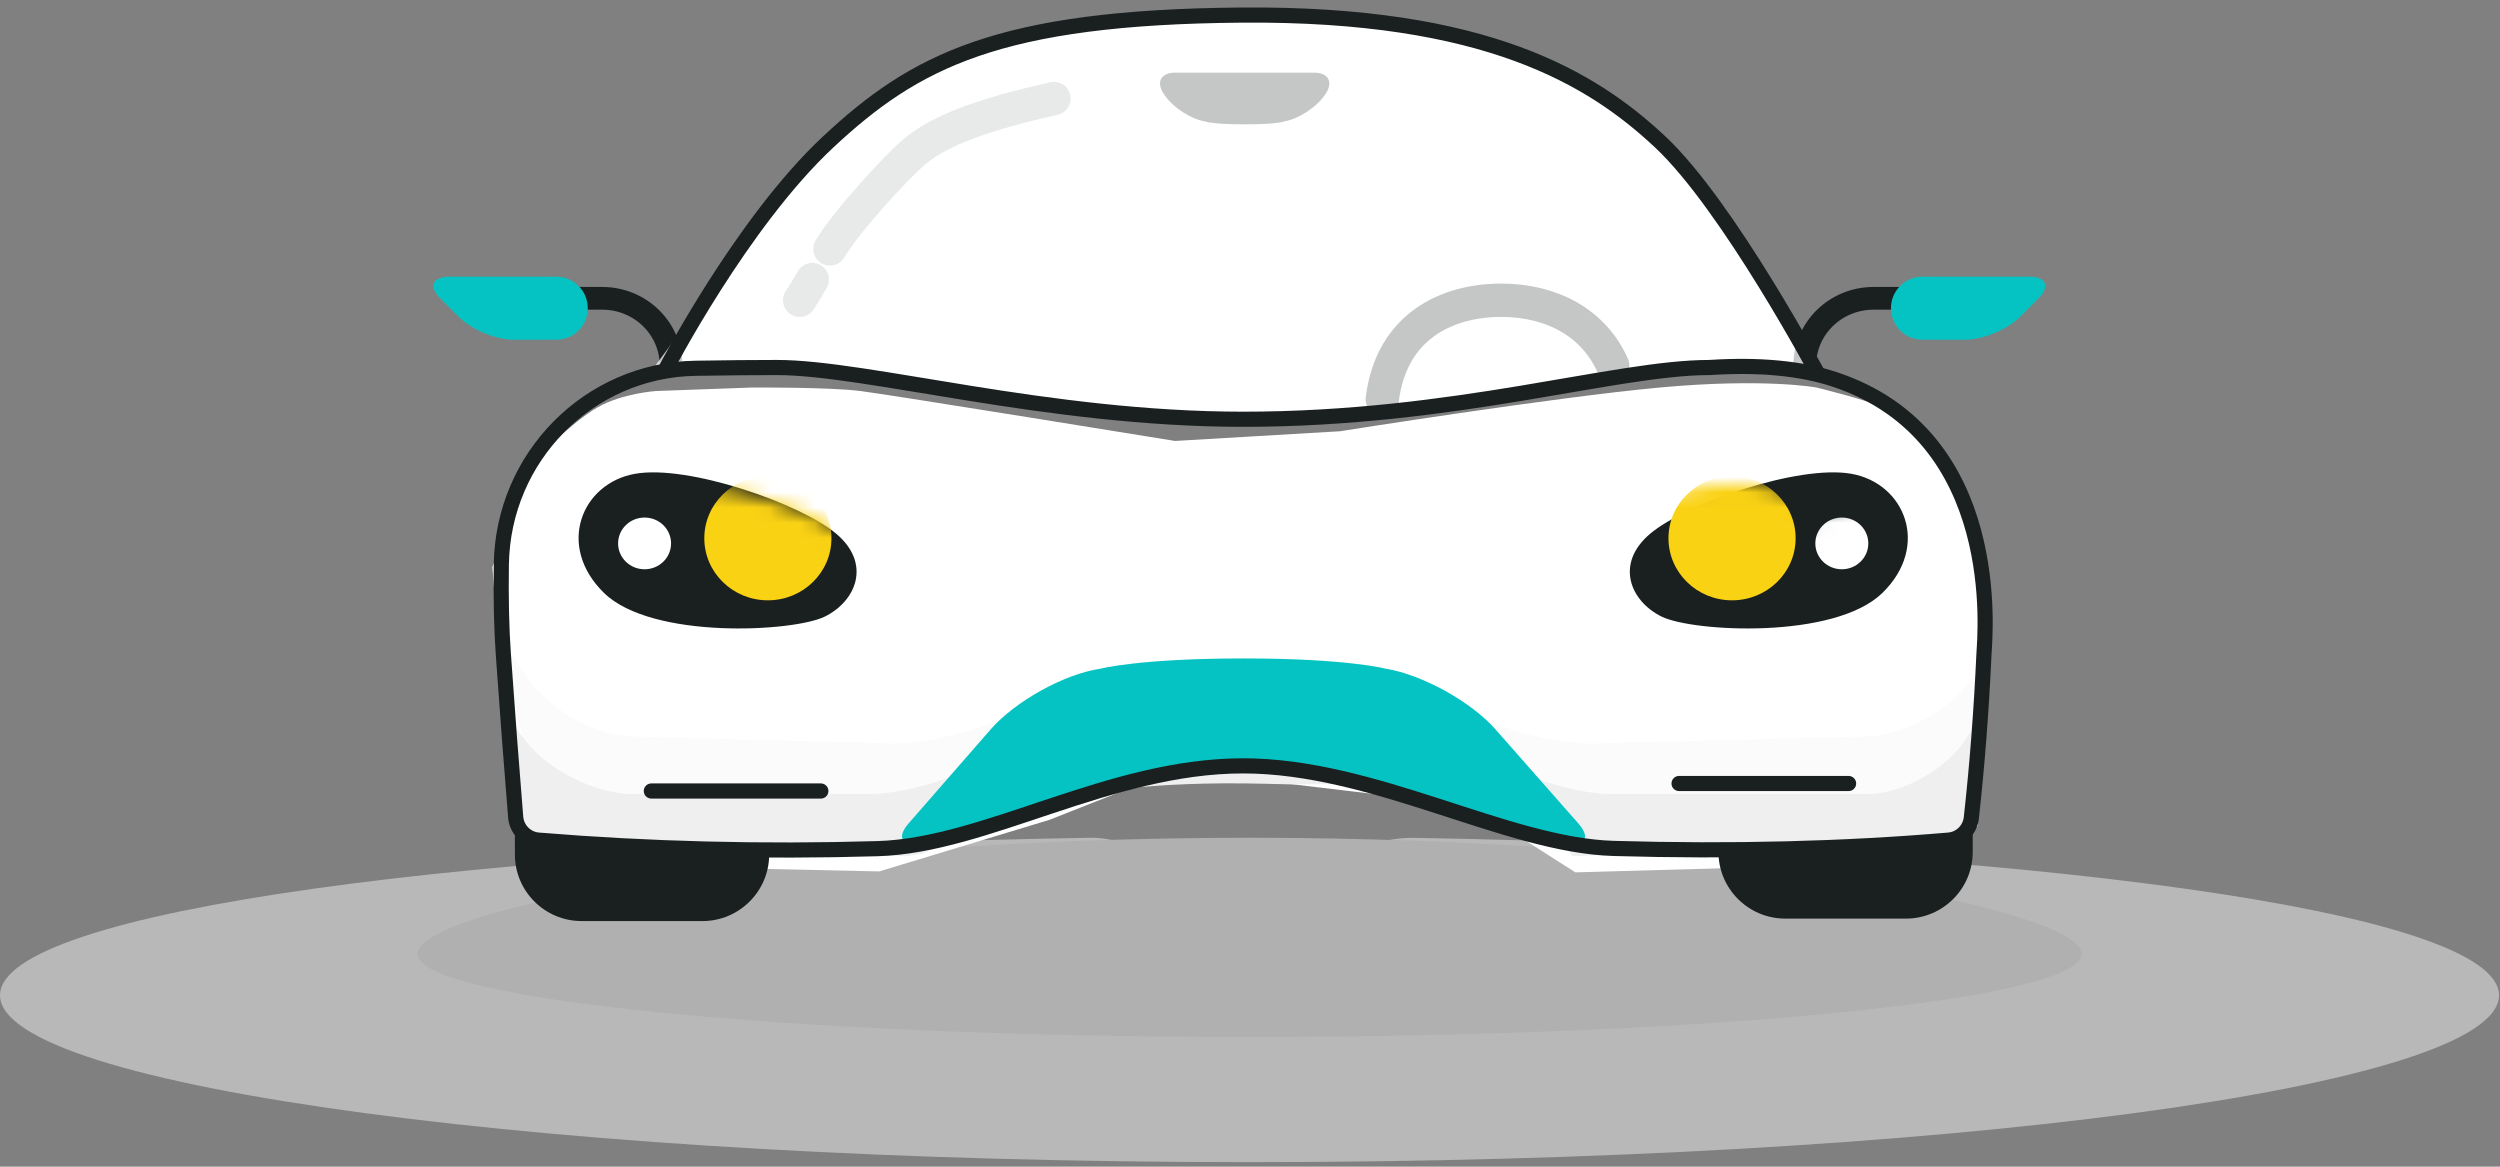 <?xml version="1.0" encoding="UTF-8"?>
<svg width="165px" height="77px" viewBox="0 0 165 77" version="1.1" xmlns="http://www.w3.org/2000/svg" xmlns:xlink="http://www.w3.org/1999/xlink">
    <rect x="0" y="0" width="165" height="77" fill="#808080" stroke="none"/>
    <!-- Generator: Sketch 46.2 (44496) - http://www.bohemiancoding.com/sketch -->
    <title>car_front</title>
    <desc>Created with Sketch.</desc>
    <defs>
        <path d="M12.395,32.73 C16.248,30.557 25.16,33.474 26.889,34.991 C28.617,36.509 28.975,39.161 26.199,40.466 C23.422,41.772 15.576,42.365 12.34,40.846 C9.103,39.327 8.541,34.903 12.395,32.73 Z" id="path-1"></path>
        <path d="M81.95,32.73 C85.804,30.557 94.716,33.474 96.444,34.991 C98.173,36.509 98.531,39.161 95.754,40.466 C92.977,41.772 85.132,42.365 81.895,40.846 C78.659,39.327 78.096,34.903 81.95,32.73 Z" id="path-3"></path>
    </defs>
    <g id="F&amp;Q" stroke="none" stroke-width="1" fill="none" fill-rule="evenodd">
        <g transform="translate(-85, -634)" id="car_front">
            <g transform="translate(85, 634)">
                <g id="Group-9">
                    <g id="Group-23">
                        <g id="Group-19">
                            <g id="Group-16" transform="translate(0, 55.291)" opacity="0.5">
                                <path d="M82.468,21.411 C128.013,21.411 164.935,16.481 164.935,10.399 C164.935,4.808 133.727,0.714 93.301,0.006 C89.756,-0.057 85.091,2.795 81.419,2.795 C77.84,2.795 75.363,-0.058 71.904,0.001 C31.347,0.693 0,4.795 0,10.399 C0,16.481 36.922,21.411 82.468,21.411 Z" id="Oval-4" fill="#EFEFEF"></path>
                                <path d="M82.468,13.147 C112.797,13.147 137.384,10.695 137.384,7.669 C137.384,4.644 112.797,0 82.468,0 C52.138,0 27.551,4.644 27.551,7.669 C27.551,10.695 52.138,13.147 82.468,13.147 Z" id="Oval-4" fill="#E1DFDF"></path>
                            </g>
                            <g id="Group-4" transform="translate(28.303, 0)">
                                <g id="Group-14">
                                    <path d="M5.379,54.092 C5.379,53.125 4.196,37.421 4.196,37.421 L6.798,30.49 C6.798,30.49 9.497,27.823 11.135,26.887 C12.774,25.951 14.993,25.807 14.993,25.807 L21.347,25.576 C21.347,25.576 26.414,25.545 28.486,25.807 C30.557,26.069 49.252,29.103 49.252,29.103 L60.133,28.463 C60.133,28.463 74.293,26.214 81.242,25.576 C88.191,24.938 91.582,25.576 91.582,25.576 C91.582,25.576 94.812,26.359 95.975,26.887 C97.137,27.415 99.343,29.103 99.343,29.103 L102.271,35.485 L102.229,54.512 L99.581,56.905 L75.674,57.576 L68.751,53.167 L49.252,50.837 L40.952,54.112 L29.726,57.513 L9.518,57.072 C9.518,57.072 5.379,55.059 5.379,54.092 Z" id="Path-28" fill="#FFFFFF"></path>
                                    <g id="Group-21-Copy-2">
                                        <path d="M15.637,24.37 C15.637,24.37 20.647,14.698 26.358,9.367 C32.068,4.036 37.598,1.12 53.693,0.995 C69.787,0.87 76.778,5.161 81.271,9.367 C85.764,13.574 91.748,24.818 91.748,24.818 C91.748,24.818 90.818,23.448 83.824,24.37 C76.829,25.293 61.961,27.527 55.833,27.662 C49.705,27.798 33.338,25.655 26.358,24.37 C19.377,23.085 15.637,24.37 15.637,24.37 Z" id="Rectangle-82" fill="#FFFFFF"></path>
                                        <g id="Group-36" transform="translate(95.102, 49.182)"></g>
                                        <path d="M78.133,24.115 C76.873,21.299 74.115,19.817 70.768,19.817 C67.259,19.817 63.534,21.486 62.927,26.351" id="Oval-2-Copy" stroke="#1A2020" stroke-width="2.2" stroke-linecap="round" stroke-linejoin="round"></path>
                                        <path d="M90.81,24.128 C90.81,21.677 92.843,19.689 95.351,19.689 L101.999,19.689" id="Rectangle-33" stroke="#1A2020" stroke-width="1.5" stroke-linecap="round" stroke-linejoin="round"></path>
                                        <path d="M4.798,24.128 C4.798,21.677 6.831,19.689 9.339,19.689 L15.987,19.689" id="Rectangle-33-Copy" stroke="#1A2020" stroke-width="1.5" stroke-linecap="round" stroke-linejoin="round" transform="translate(10.393, 21.909) scale(-1, 1) translate(-10.393, -21.909) "></path>
                                        <path d="M2.017,19.727 C2.834,18.916 4.425,18.259 5.576,18.259 L8.41,18.259 C9.558,18.259 10.489,19.183 10.489,20.34 L10.489,20.34 C10.489,21.489 9.555,22.421 8.411,22.421 L1.379,22.421 C0.231,22.421 -0.044,21.771 0.78,20.954 L2.017,19.727 Z" id="Rectangle-34-Copy-2" fill="#06C3C3" transform="translate(5.397, 20.34) scale(1, -1) translate(-5.397, -20.34) "></path>
                                        <path d="M98.214,19.727 C99.031,18.916 100.622,18.259 101.772,18.259 L104.607,18.259 C105.755,18.259 106.686,19.183 106.686,20.34 L106.686,20.34 C106.686,21.489 105.751,22.421 104.608,22.421 L97.576,22.421 C96.428,22.421 96.153,21.771 96.977,20.954 L98.214,19.727 Z" id="Rectangle-34-Copy-3" fill="#06C3C3" transform="translate(101.593, 20.34) scale(-1, -1) translate(-101.593, -20.34) "></path>
                                        <path d="M85.114,54.482 C85.114,54.482 94.04,56.119 97.002,55.336 C99.963,54.552 101.896,50.043 101.896,50.043 L101.896,56.231 C101.896,58.659 99.922,60.628 97.487,60.628 L89.523,60.628 C87.088,60.628 85.114,58.65 85.114,56.227 L85.114,54.482 Z" id="Rectangle-83-Copy-5" fill="#1A2020"></path>
                                        <path d="M5.68,50.206 C5.68,50.206 4.594,55.953 10.226,55.498 C15.857,55.044 22.463,54.645 22.463,54.645 L22.463,56.39 C22.463,58.82 20.489,60.791 18.054,60.791 L10.09,60.791 C7.655,60.791 5.68,58.825 5.68,56.394 L5.68,50.206 Z" id="Rectangle-83-Copy-6" fill="#1A2020"></path>
                                        <path d="M48.583,6.693 C49.117,5.913 50.298,5.135 51.227,4.989 C51.227,4.989 51.698,4.794 53.845,4.794 C55.992,4.794 56.463,4.989 56.463,4.989 C57.388,5.151 58.574,5.916 59.107,6.693 L59.177,6.796 C59.712,7.576 59.374,8.208 58.436,8.208 C58.436,8.208 57.857,8.208 53.845,8.208 C49.833,8.208 49.254,8.208 49.254,8.208 C48.31,8.208 47.98,7.573 48.512,6.796 L48.583,6.693 Z" id="Rectangle-13" fill="#1A2020" transform="translate(53.844, 6.501) scale(1, -1) translate(-53.844, -6.501) "></path>
                                        <path d="M14.943,24.143 L24.982,10.495 L33.066,4.419 C33.066,4.419 40.761,1.667 41.545,1.667 C42.33,1.667 59.03,0.674 59.03,0.674 L71.197,3.331 L79.948,8.316 L86.919,16.685 L91.566,24.886 L82.506,24.397 L61.811,27.669 L48.807,27.669 L33.965,25.566 L26.72,24.143 L14.943,24.143 Z" id="Path-30" fill="#FFFFFF" opacity="0.746"></path>
                                        <path d="M15.637,24.37 C15.637,24.37 20.647,14.698 26.358,9.367 C32.068,4.036 37.598,1.12 53.693,0.995 C69.787,0.87 76.778,5.161 81.271,9.367 C85.764,13.574 91.748,24.818 91.748,24.818" id="Rectangle-82" stroke="#1A2020"></path>
                                        <path d="M24.475,19.817 C24.683,19.469 24.813,19.324 25.308,18.451 M26.473,16.43 C27.498,14.683 30.925,10.914 32.167,9.915 C33.865,8.549 36.712,7.525 41.258,6.501" id="Rectangle-82" stroke="#1A2020" stroke-width="2.2" opacity="0.1" stroke-linecap="round"></path>
                                        <path d="M4.895,42.353 L6.614,44.87 C7.982,46.874 11.062,48.551 13.489,48.616 L30.364,49.065 C32.793,49.129 36.475,48.203 38.581,47 L38.831,46.857 C39.884,46.255 41.727,45.767 42.936,45.767 L64.583,45.767 C65.797,45.767 67.619,46.278 68.66,46.914 L68.613,46.885 C70.691,48.153 74.344,49.132 76.776,49.07 L94.897,48.61 C97.328,48.549 100.411,46.868 101.775,44.87 L102.257,44.163 C102.94,43.163 103.25,43.303 102.948,44.485 L100.696,53.279 L75.522,53.962 C75.522,53.962 72.317,49.848 64.334,49.865 C56.639,49.881 58.263,49.269 55.243,49.182 C47.358,48.98 43.552,49.112 43.552,49.112 C41.126,49.151 37.414,50.111 35.269,51.254 L31.468,53.279 L9.79,53.279 L6.294,49.182 L4.895,42.353 Z" id="Path-13-Copy-5" fill="#EFEFEF" opacity="0.257"></path>
                                        <path d="M4.895,46.949 L6.409,48.921 C7.889,50.849 11.054,52.412 13.483,52.412 L28.957,52.412 C31.384,52.412 35.005,51.339 37.036,50.022 L36.713,50.232 C38.927,48.796 42.852,47.632 45.496,47.632 L61.979,47.632 C64.616,47.632 68.517,48.838 70.698,50.329 L70.105,49.924 C72.114,51.298 75.713,52.412 78.143,52.412 L94.855,52.412 C97.285,52.412 100.266,50.728 101.514,48.648 L101.405,48.829 C102.028,47.791 102.393,47.921 102.22,49.123 L101.352,55.144 L97.875,55.703 L75.491,56.509 C75.491,56.509 72.287,51.713 64.307,51.729 C56.616,51.745 58.239,51.816 55.221,51.729 C47.339,51.527 43.467,52.431 43.467,52.431 C41.08,52.798 37.375,53.976 35.209,55.054 L32.605,56.349 L31.456,56.509 L7.605,55.63 L5.905,54.703 L4.895,46.949 Z" id="Path-13-Copy-4" fill="#EFEFEF"></path>
                                        <path d="M37.089,48.13 C38.683,46.303 41.918,44.484 44.322,44.135 C44.322,44.135 46.882,43.456 53.782,43.456 C60.613,43.456 63.147,44.133 63.147,44.133 C65.539,44.514 68.786,46.306 70.392,48.13 L75.87,54.35 C76.672,55.261 76.341,55.851 75.151,55.652 C75.151,55.652 74.779,55.635 73.828,55.377 C69.897,54.311 59.264,50.889 53.728,50.889 C48.465,50.889 38.596,54.047 34.256,55.208 C32.927,55.563 32.395,55.614 32.395,55.614 C31.195,55.827 30.869,55.257 31.671,54.338 L37.089,48.13 Z" id="Rectangle-3" fill="#06C3C3"></path>
                                        <path d="M102.638,43.178 C102.467,46.921 102.189,50.523 101.804,53.984 C101.717,54.768 101.093,55.381 100.314,55.447 C93.375,56.038 86.004,56.221 78.201,55.996 C71.134,55.792 62.416,50.547 53.747,50.547 C44.873,50.547 36.797,55.8 29.623,56.011 C21.983,56.235 14.519,56.047 7.231,55.447 C6.432,55.381 5.798,54.742 5.732,53.936 C5.462,50.633 5.19,47.048 4.917,43.178 C4.796,41.469 4.752,39.495 4.785,37.256 C4.89,30.154 10.567,24.42 17.606,24.306 C19.669,24.273 21.46,24.256 22.979,24.256 C28.922,24.256 40.811,27.671 53.747,27.671 C67.761,27.671 78.304,24.256 84.516,24.256 C87.815,24.044 90.573,24.306 92.791,25.043 C104.045,28.78 102.694,41.969 102.638,43.178 Z" id="Rectangle-78" stroke="#1A2020"></path>
                                        <mask id="mask-2" fill="white">
                                            <use xlink:href="#path-1"></use>
                                        </mask>
                                        <use id="Rectangle-4" fill="#1A2020" transform="translate(18.97, 36.849) scale(1, -1) rotate(-15) translate(-18.97, -36.849) " xlink:href="#path-1"></use>
                                        <ellipse id="Oval-6" fill="#FAD214" mask="url(#mask-2)" cx="22.377" cy="35.524" rx="4.196" ry="4.097"></ellipse>
                                        <ellipse id="Oval-6-Copy-5" fill="#FFFFFF" opacity="0.356" mask="url(#mask-2)" cx="84.866" cy="35.865" rx="1.748" ry="1.707"></ellipse>
                                        <ellipse id="Oval-6-Copy" fill="#FFFFFF" mask="url(#mask-2)" cx="14.239" cy="35.865" rx="1.748" ry="1.707"></ellipse>
                                        <mask id="mask-4" fill="white">
                                            <use xlink:href="#path-3"></use>
                                        </mask>
                                        <use id="Rectangle-4" fill="#1A2020" transform="translate(88.526, 36.849) scale(-1, -1) rotate(-15) translate(-88.526, -36.849) " xlink:href="#path-3"></use>
                                        <ellipse id="Oval-6" fill="#FAD214" mask="url(#mask-4)" transform="translate(86.012, 35.524) scale(-1, 1) translate(-86.012, -35.524) " cx="86.012" cy="35.524" rx="4.196" ry="4.097"></ellipse>
                                        <ellipse id="Oval-6-Copy" fill="#FFFFFF" mask="url(#mask-4)" transform="translate(93.257, 35.865) scale(-1, 1) translate(-93.257, -35.865) " cx="93.257" cy="35.865" rx="1.748" ry="1.707"></ellipse>
                                    </g>
                                    <path d="M14.685,52.206 L25.873,52.206" id="Line-Copy-8" stroke="#1A2020" stroke-linecap="round" stroke-linejoin="round"></path>
                                    <path d="M82.515,51.711 L93.704,51.711" id="Line-Copy-9" stroke="#1A2020" stroke-linecap="round" stroke-linejoin="round"></path>
                                </g>
                            </g>
                        </g>
                    </g>
                </g>
            </g>
        </g>
    </g>
</svg>